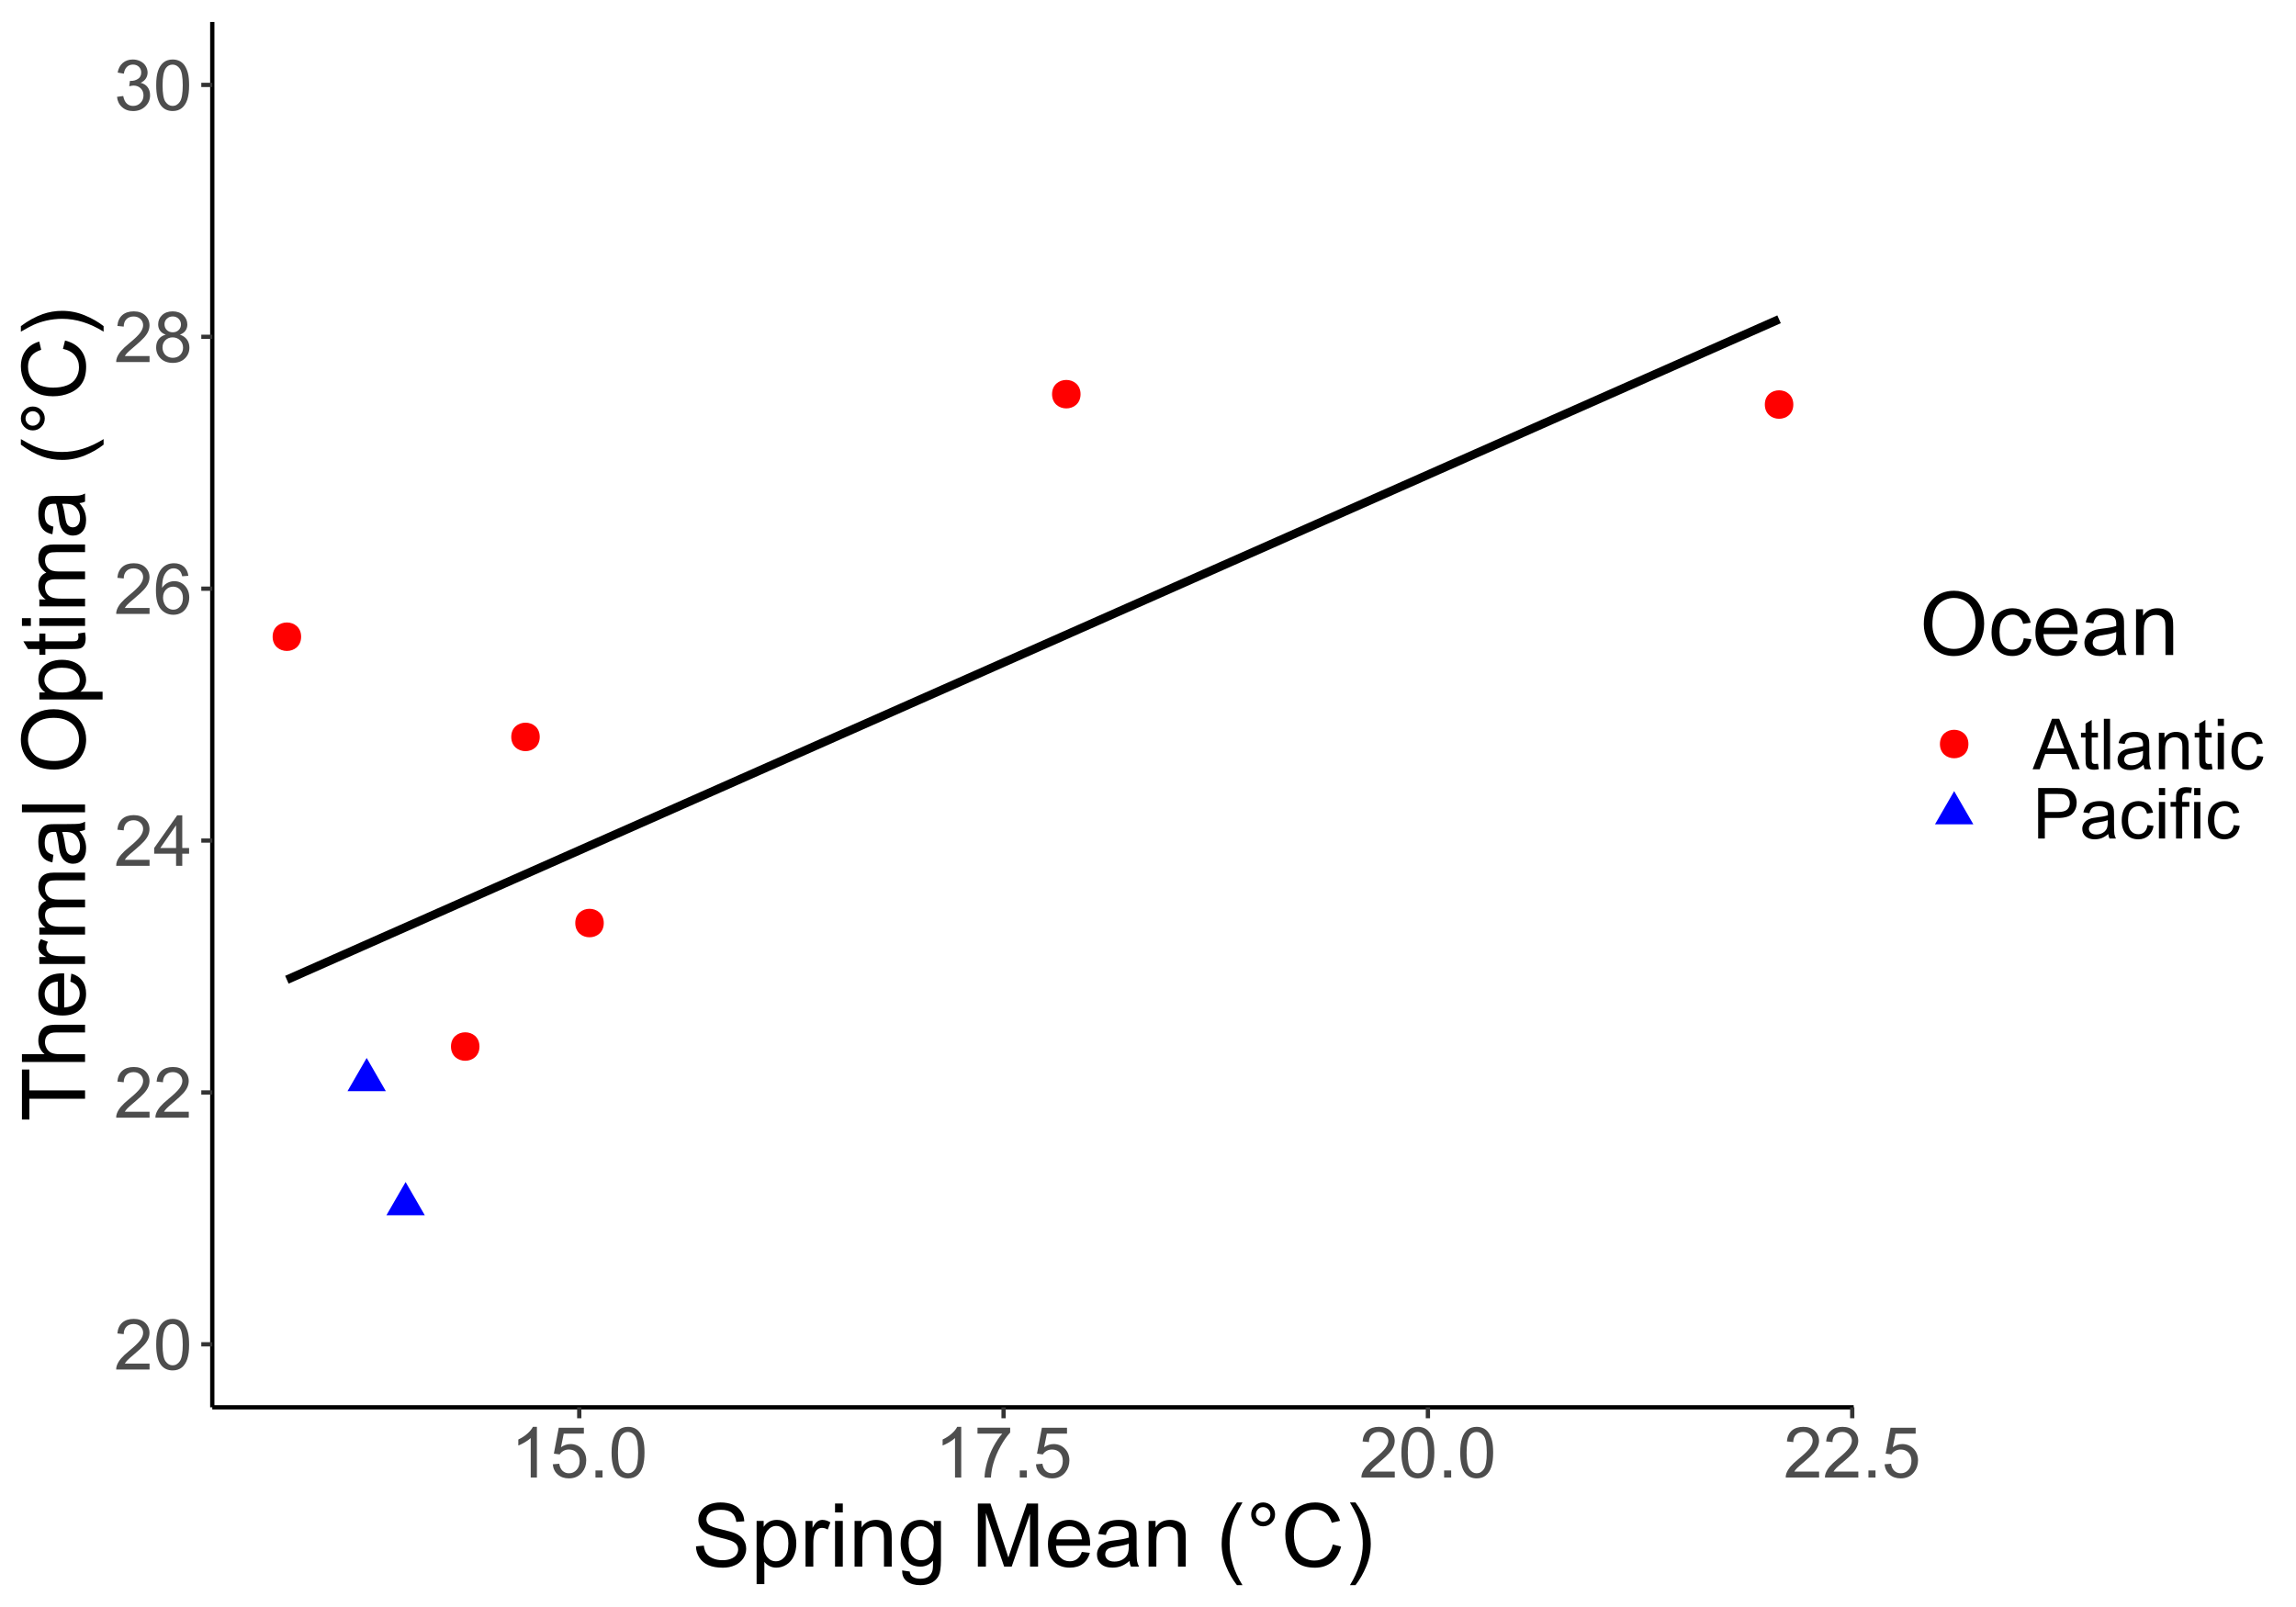 <?xml version="1.0" encoding="UTF-8"?>
<svg xmlns="http://www.w3.org/2000/svg" xmlns:xlink="http://www.w3.org/1999/xlink" width="573pt" height="401pt" viewBox="0 0 573 401" version="1.1">
<defs>
<g>
<symbol overflow="visible" id="glyph0-0">
<path style="stroke:none;" d="M 2.199 0 L 2.199 -11 L 11 -11 L 11 0 Z M 2.477 -0.273 L 10.727 -0.273 L 10.727 -10.727 L 2.477 -10.727 Z M 2.477 -0.273 "/>
</symbol>
<symbol overflow="visible" id="glyph0-1">
<path style="stroke:none;" d="M 8.859 -1.488 L 8.859 0 L 0.531 0 C 0.52 -0.371 0.582 -0.727 0.715 -1.074 C 0.926 -1.637 1.262 -2.195 1.73 -2.75 C 2.195 -3.297 2.871 -3.934 3.754 -4.656 C 5.121 -5.777 6.047 -6.668 6.531 -7.324 C 7.012 -7.98 7.254 -8.602 7.254 -9.188 C 7.254 -9.797 7.031 -10.312 6.594 -10.738 C 6.152 -11.156 5.582 -11.367 4.883 -11.371 C 4.133 -11.367 3.539 -11.145 3.094 -10.699 C 2.645 -10.25 2.418 -9.629 2.414 -8.844 L 0.824 -9.008 C 0.93 -10.188 1.34 -11.09 2.055 -11.715 C 2.762 -12.332 3.715 -12.645 4.914 -12.648 C 6.121 -12.645 7.078 -12.309 7.785 -11.645 C 8.488 -10.973 8.84 -10.145 8.844 -9.152 C 8.84 -8.645 8.738 -8.148 8.531 -7.664 C 8.324 -7.176 7.98 -6.66 7.504 -6.125 C 7.023 -5.586 6.23 -4.848 5.121 -3.91 C 4.191 -3.129 3.594 -2.602 3.332 -2.324 C 3.066 -2.043 2.848 -1.766 2.68 -1.488 Z M 8.859 -1.488 "/>
</symbol>
<symbol overflow="visible" id="glyph0-2">
<path style="stroke:none;" d="M 0.73 -6.215 C 0.727 -7.703 0.879 -8.902 1.188 -9.809 C 1.492 -10.715 1.949 -11.414 2.555 -11.91 C 3.16 -12.398 3.922 -12.645 4.84 -12.648 C 5.512 -12.645 6.102 -12.508 6.617 -12.238 C 7.125 -11.965 7.547 -11.574 7.879 -11.062 C 8.211 -10.551 8.473 -9.926 8.66 -9.191 C 8.848 -8.453 8.941 -7.461 8.945 -6.215 C 8.941 -4.734 8.789 -3.539 8.488 -2.633 C 8.184 -1.723 7.73 -1.023 7.129 -0.527 C 6.523 -0.035 5.762 0.211 4.84 0.215 C 3.621 0.211 2.664 -0.223 1.977 -1.09 C 1.141 -2.137 0.727 -3.844 0.73 -6.215 Z M 2.32 -6.215 C 2.32 -4.141 2.562 -2.762 3.047 -2.082 C 3.531 -1.395 4.129 -1.055 4.84 -1.059 C 5.547 -1.055 6.141 -1.398 6.629 -2.09 C 7.109 -2.773 7.352 -4.148 7.355 -6.215 C 7.352 -8.285 7.109 -9.664 6.629 -10.348 C 6.141 -11.027 5.539 -11.367 4.82 -11.371 C 4.105 -11.367 3.539 -11.066 3.121 -10.469 C 2.586 -9.699 2.32 -8.281 2.32 -6.215 Z M 2.32 -6.215 "/>
</symbol>
<symbol overflow="visible" id="glyph0-3">
<path style="stroke:none;" d="M 5.688 0 L 5.688 -3.016 L 0.223 -3.016 L 0.223 -4.434 L 5.973 -12.598 L 7.234 -12.598 L 7.234 -4.434 L 8.938 -4.434 L 8.938 -3.016 L 7.234 -3.016 L 7.234 0 Z M 5.688 -4.434 L 5.688 -10.113 L 1.746 -4.434 Z M 5.688 -4.434 "/>
</symbol>
<symbol overflow="visible" id="glyph0-4">
<path style="stroke:none;" d="M 8.758 -9.512 L 7.219 -9.395 C 7.078 -9.996 6.883 -10.438 6.633 -10.715 C 6.215 -11.156 5.699 -11.379 5.086 -11.379 C 4.594 -11.379 4.16 -11.238 3.789 -10.965 C 3.301 -10.605 2.918 -10.09 2.637 -9.41 C 2.355 -8.727 2.207 -7.754 2.199 -6.496 C 2.566 -7.062 3.023 -7.484 3.566 -7.758 C 4.102 -8.031 4.664 -8.168 5.258 -8.172 C 6.285 -8.168 7.164 -7.789 7.891 -7.031 C 8.613 -6.273 8.977 -5.293 8.98 -4.09 C 8.977 -3.301 8.805 -2.566 8.469 -1.887 C 8.125 -1.207 7.656 -0.684 7.062 -0.324 C 6.465 0.035 5.789 0.211 5.035 0.215 C 3.742 0.211 2.691 -0.262 1.879 -1.207 C 1.062 -2.152 0.656 -3.715 0.66 -5.895 C 0.656 -8.328 1.105 -10.098 2.012 -11.207 C 2.793 -12.164 3.852 -12.645 5.184 -12.648 C 6.172 -12.645 6.984 -12.367 7.617 -11.816 C 8.25 -11.258 8.629 -10.488 8.758 -9.512 Z M 2.441 -4.082 C 2.438 -3.547 2.551 -3.035 2.781 -2.551 C 3.004 -2.059 3.32 -1.688 3.73 -1.438 C 4.133 -1.18 4.559 -1.055 5.012 -1.059 C 5.66 -1.055 6.223 -1.316 6.691 -1.848 C 7.16 -2.371 7.395 -3.09 7.398 -3.996 C 7.395 -4.863 7.164 -5.547 6.703 -6.051 C 6.238 -6.551 5.652 -6.801 4.949 -6.805 C 4.25 -6.801 3.656 -6.551 3.172 -6.051 C 2.68 -5.547 2.438 -4.891 2.441 -4.082 Z M 2.441 -4.082 "/>
</symbol>
<symbol overflow="visible" id="glyph0-5">
<path style="stroke:none;" d="M 3.109 -6.832 C 2.465 -7.066 1.988 -7.398 1.684 -7.836 C 1.371 -8.27 1.219 -8.793 1.219 -9.402 C 1.219 -10.316 1.547 -11.086 2.207 -11.711 C 2.863 -12.332 3.742 -12.645 4.84 -12.648 C 5.938 -12.645 6.82 -12.324 7.492 -11.691 C 8.16 -11.051 8.496 -10.273 8.5 -9.359 C 8.496 -8.77 8.344 -8.262 8.039 -7.832 C 7.73 -7.398 7.266 -7.066 6.645 -6.832 C 7.418 -6.578 8.004 -6.168 8.41 -5.609 C 8.809 -5.047 9.012 -4.379 9.016 -3.602 C 9.012 -2.52 8.629 -1.613 7.871 -0.883 C 7.105 -0.152 6.105 0.211 4.863 0.215 C 3.621 0.211 2.617 -0.152 1.855 -0.887 C 1.094 -1.621 0.715 -2.543 0.715 -3.645 C 0.715 -4.461 0.922 -5.145 1.336 -5.699 C 1.75 -6.25 2.34 -6.629 3.109 -6.832 Z M 2.801 -9.453 C 2.801 -8.852 2.992 -8.367 3.375 -7.992 C 3.758 -7.613 4.254 -7.422 4.871 -7.426 C 5.465 -7.422 5.953 -7.609 6.336 -7.988 C 6.715 -8.359 6.906 -8.82 6.91 -9.367 C 6.906 -9.934 6.711 -10.41 6.32 -10.797 C 5.926 -11.184 5.438 -11.379 4.855 -11.379 C 4.262 -11.379 3.77 -11.188 3.383 -10.809 C 2.992 -10.43 2.801 -9.977 2.801 -9.453 Z M 2.305 -3.637 C 2.301 -3.191 2.406 -2.762 2.617 -2.352 C 2.824 -1.938 3.133 -1.621 3.547 -1.395 C 3.957 -1.168 4.402 -1.055 4.883 -1.059 C 5.617 -1.055 6.227 -1.293 6.711 -1.77 C 7.188 -2.246 7.43 -2.848 7.434 -3.582 C 7.43 -4.324 7.18 -4.941 6.688 -5.43 C 6.188 -5.914 5.57 -6.156 4.828 -6.16 C 4.102 -6.156 3.496 -5.918 3.02 -5.438 C 2.539 -4.957 2.301 -4.355 2.305 -3.637 Z M 2.305 -3.637 "/>
</symbol>
<symbol overflow="visible" id="glyph0-6">
<path style="stroke:none;" d="M 0.738 -3.324 L 2.285 -3.531 C 2.461 -2.652 2.762 -2.02 3.191 -1.637 C 3.617 -1.246 4.137 -1.055 4.754 -1.059 C 5.477 -1.055 6.09 -1.305 6.594 -1.812 C 7.094 -2.312 7.348 -2.938 7.348 -3.688 C 7.348 -4.395 7.113 -4.98 6.652 -5.445 C 6.184 -5.902 5.594 -6.133 4.883 -6.137 C 4.586 -6.133 4.223 -6.078 3.789 -5.965 L 3.961 -7.32 C 4.062 -7.305 4.145 -7.301 4.211 -7.305 C 4.867 -7.301 5.461 -7.473 5.988 -7.82 C 6.516 -8.16 6.777 -8.691 6.781 -9.41 C 6.777 -9.977 6.586 -10.445 6.203 -10.82 C 5.816 -11.191 5.32 -11.379 4.719 -11.379 C 4.113 -11.379 3.613 -11.188 3.215 -10.809 C 2.812 -10.43 2.555 -9.863 2.441 -9.109 L 0.895 -9.383 C 1.078 -10.418 1.508 -11.223 2.18 -11.793 C 2.852 -12.359 3.684 -12.645 4.684 -12.648 C 5.367 -12.645 6 -12.496 6.582 -12.207 C 7.156 -11.91 7.602 -11.508 7.91 -11 C 8.215 -10.484 8.367 -9.945 8.371 -9.375 C 8.367 -8.828 8.219 -8.332 7.93 -7.887 C 7.633 -7.441 7.203 -7.086 6.633 -6.824 C 7.375 -6.648 7.953 -6.293 8.367 -5.754 C 8.781 -5.211 8.988 -4.531 8.988 -3.723 C 8.988 -2.617 8.586 -1.684 7.785 -0.922 C 6.98 -0.156 5.965 0.223 4.742 0.223 C 3.633 0.223 2.715 -0.105 1.988 -0.766 C 1.254 -1.422 0.84 -2.273 0.738 -3.324 Z M 0.738 -3.324 "/>
</symbol>
<symbol overflow="visible" id="glyph0-7">
<path style="stroke:none;" d="M 6.559 0 L 5.012 0 L 5.012 -9.855 C 4.637 -9.5 4.148 -9.145 3.543 -8.789 C 2.938 -8.434 2.395 -8.168 1.918 -7.992 L 1.918 -9.488 C 2.777 -9.891 3.535 -10.383 4.184 -10.965 C 4.832 -11.539 5.289 -12.102 5.559 -12.648 L 6.559 -12.648 Z M 6.559 0 "/>
</symbol>
<symbol overflow="visible" id="glyph0-8">
<path style="stroke:none;" d="M 0.73 -3.301 L 2.355 -3.438 C 2.473 -2.645 2.75 -2.051 3.191 -1.652 C 3.629 -1.254 4.156 -1.055 4.777 -1.059 C 5.52 -1.055 6.152 -1.336 6.668 -1.898 C 7.184 -2.461 7.441 -3.203 7.441 -4.133 C 7.441 -5.012 7.191 -5.711 6.699 -6.223 C 6.199 -6.73 5.551 -6.984 4.754 -6.988 C 4.25 -6.984 3.801 -6.871 3.402 -6.648 C 3 -6.418 2.684 -6.125 2.457 -5.766 L 1.004 -5.957 L 2.227 -12.426 L 8.492 -12.426 L 8.492 -10.949 L 3.465 -10.949 L 2.785 -7.562 C 3.535 -8.086 4.328 -8.348 5.164 -8.352 C 6.262 -8.348 7.191 -7.969 7.949 -7.207 C 8.703 -6.445 9.082 -5.465 9.082 -4.27 C 9.082 -3.129 8.75 -2.145 8.086 -1.316 C 7.277 -0.297 6.172 0.211 4.777 0.215 C 3.629 0.211 2.695 -0.105 1.973 -0.746 C 1.246 -1.387 0.832 -2.238 0.73 -3.301 Z M 0.73 -3.301 "/>
</symbol>
<symbol overflow="visible" id="glyph0-9">
<path style="stroke:none;" d="M 1.598 0 L 1.598 -1.762 L 3.359 -1.762 L 3.359 0 Z M 1.598 0 "/>
</symbol>
<symbol overflow="visible" id="glyph0-10">
<path style="stroke:none;" d="M 0.832 -10.949 L 0.832 -12.434 L 8.988 -12.434 L 8.988 -11.23 C 8.184 -10.375 7.387 -9.242 6.602 -7.828 C 5.812 -6.414 5.203 -4.957 4.777 -3.465 C 4.465 -2.406 4.27 -1.254 4.184 0 L 2.594 0 C 2.609 -0.992 2.805 -2.188 3.18 -3.594 C 3.551 -4.992 4.086 -6.348 4.781 -7.652 C 5.477 -8.957 6.215 -10.055 7.004 -10.949 Z M 0.832 -10.949 "/>
</symbol>
<symbol overflow="visible" id="glyph0-11">
<path style="stroke:none;" d="M -0.027 0 L 4.812 -12.598 L 6.609 -12.598 L 11.766 0 L 9.867 0 L 8.395 -3.816 L 3.129 -3.816 L 1.746 0 Z M 3.609 -5.172 L 7.879 -5.172 L 6.566 -8.664 C 6.164 -9.723 5.867 -10.594 5.672 -11.273 C 5.508 -10.465 5.281 -9.66 4.992 -8.867 Z M 3.609 -5.172 "/>
</symbol>
<symbol overflow="visible" id="glyph0-12">
<path style="stroke:none;" d="M 4.539 -1.383 L 4.762 -0.016 C 4.324 0.074 3.934 0.117 3.594 0.121 C 3.027 0.117 2.594 0.031 2.285 -0.145 C 1.973 -0.32 1.754 -0.555 1.633 -0.848 C 1.504 -1.133 1.441 -1.742 1.445 -2.672 L 1.445 -7.922 L 0.309 -7.922 L 0.309 -9.125 L 1.445 -9.125 L 1.445 -11.387 L 2.98 -12.316 L 2.98 -9.125 L 4.539 -9.125 L 4.539 -7.922 L 2.98 -7.922 L 2.98 -2.586 C 2.977 -2.141 3.004 -1.859 3.062 -1.734 C 3.113 -1.609 3.203 -1.508 3.328 -1.434 C 3.453 -1.359 3.629 -1.324 3.859 -1.324 C 4.027 -1.324 4.254 -1.344 4.539 -1.383 Z M 4.539 -1.383 "/>
</symbol>
<symbol overflow="visible" id="glyph0-13">
<path style="stroke:none;" d="M 1.125 0 L 1.125 -12.598 L 2.672 -12.598 L 2.672 0 Z M 1.125 0 "/>
</symbol>
<symbol overflow="visible" id="glyph0-14">
<path style="stroke:none;" d="M 7.117 -1.125 C 6.543 -0.637 5.992 -0.293 5.461 -0.094 C 4.93 0.105 4.359 0.203 3.754 0.207 C 2.75 0.203 1.98 -0.039 1.441 -0.527 C 0.902 -1.016 0.633 -1.641 0.637 -2.406 C 0.633 -2.852 0.734 -3.258 0.941 -3.629 C 1.141 -3.996 1.406 -4.293 1.738 -4.52 C 2.066 -4.738 2.438 -4.91 2.852 -5.027 C 3.152 -5.105 3.609 -5.18 4.227 -5.258 C 5.473 -5.406 6.395 -5.586 6.988 -5.793 C 6.992 -6 6.996 -6.133 6.996 -6.195 C 6.996 -6.82 6.848 -7.266 6.559 -7.527 C 6.16 -7.875 5.574 -8.051 4.797 -8.051 C 4.066 -8.051 3.527 -7.922 3.184 -7.668 C 2.832 -7.414 2.578 -6.965 2.414 -6.316 L 0.902 -6.523 C 1.039 -7.164 1.266 -7.688 1.582 -8.09 C 1.895 -8.484 2.348 -8.789 2.945 -9.008 C 3.539 -9.219 4.23 -9.328 5.02 -9.332 C 5.797 -9.328 6.43 -9.234 6.918 -9.055 C 7.402 -8.867 7.762 -8.637 7.992 -8.363 C 8.219 -8.082 8.379 -7.734 8.473 -7.312 C 8.523 -7.047 8.547 -6.57 8.551 -5.887 L 8.551 -3.824 C 8.547 -2.383 8.582 -1.473 8.648 -1.094 C 8.715 -0.711 8.844 -0.348 9.039 0 L 7.426 0 C 7.262 -0.32 7.16 -0.695 7.117 -1.125 Z M 6.988 -4.582 C 6.422 -4.352 5.578 -4.156 4.461 -3.996 C 3.82 -3.902 3.371 -3.797 3.109 -3.688 C 2.844 -3.57 2.641 -3.402 2.5 -3.184 C 2.355 -2.957 2.285 -2.715 2.285 -2.449 C 2.285 -2.035 2.441 -1.691 2.754 -1.418 C 3.066 -1.141 3.523 -1 4.125 -1.004 C 4.719 -1 5.246 -1.133 5.715 -1.395 C 6.176 -1.656 6.52 -2.012 6.738 -2.465 C 6.902 -2.812 6.984 -3.328 6.988 -4.012 Z M 6.988 -4.582 "/>
</symbol>
<symbol overflow="visible" id="glyph0-15">
<path style="stroke:none;" d="M 1.16 0 L 1.16 -9.125 L 2.551 -9.125 L 2.551 -7.828 C 3.219 -8.828 4.188 -9.328 5.457 -9.332 C 6.004 -9.328 6.512 -9.23 6.973 -9.035 C 7.434 -8.836 7.777 -8.574 8.008 -8.258 C 8.234 -7.934 8.395 -7.555 8.492 -7.117 C 8.547 -6.828 8.578 -6.328 8.578 -5.613 L 8.578 0 L 7.031 0 L 7.031 -5.551 C 7.031 -6.176 6.969 -6.648 6.848 -6.965 C 6.727 -7.273 6.512 -7.523 6.207 -7.711 C 5.898 -7.898 5.539 -7.992 5.129 -7.992 C 4.465 -7.992 3.898 -7.781 3.422 -7.363 C 2.945 -6.945 2.707 -6.152 2.707 -4.984 L 2.707 0 Z M 1.16 0 "/>
</symbol>
<symbol overflow="visible" id="glyph0-16">
<path style="stroke:none;" d="M 1.168 -10.82 L 1.168 -12.598 L 2.715 -12.598 L 2.715 -10.82 Z M 1.168 0 L 1.168 -9.125 L 2.715 -9.125 L 2.715 0 Z M 1.168 0 "/>
</symbol>
<symbol overflow="visible" id="glyph0-17">
<path style="stroke:none;" d="M 7.117 -3.344 L 8.637 -3.145 C 8.469 -2.094 8.043 -1.273 7.359 -0.684 C 6.672 -0.09 5.832 0.203 4.84 0.207 C 3.59 0.203 2.582 -0.199 1.824 -1.016 C 1.062 -1.828 0.684 -3 0.688 -4.527 C 0.684 -5.512 0.848 -6.375 1.176 -7.113 C 1.5 -7.852 1.996 -8.406 2.668 -8.777 C 3.332 -9.145 4.059 -9.328 4.848 -9.332 C 5.832 -9.328 6.645 -9.078 7.277 -8.578 C 7.906 -8.078 8.309 -7.367 8.492 -6.445 L 6.988 -6.215 C 6.844 -6.824 6.59 -7.285 6.227 -7.598 C 5.859 -7.906 5.418 -8.062 4.906 -8.062 C 4.125 -8.062 3.492 -7.781 3.008 -7.223 C 2.516 -6.664 2.273 -5.781 2.277 -4.57 C 2.273 -3.344 2.508 -2.453 2.98 -1.898 C 3.449 -1.344 4.062 -1.066 4.82 -1.066 C 5.426 -1.066 5.934 -1.25 6.34 -1.625 C 6.746 -1.992 7.004 -2.566 7.117 -3.344 Z M 7.117 -3.344 "/>
</symbol>
<symbol overflow="visible" id="glyph0-18">
<path style="stroke:none;" d="M 1.359 0 L 1.359 -12.598 L 6.109 -12.598 C 6.941 -12.598 7.582 -12.555 8.027 -12.477 C 8.645 -12.371 9.16 -12.176 9.582 -11.891 C 9.996 -11.598 10.332 -11.191 10.59 -10.672 C 10.84 -10.148 10.969 -9.578 10.973 -8.953 C 10.969 -7.883 10.629 -6.977 9.949 -6.234 C 9.27 -5.492 8.039 -5.121 6.258 -5.121 L 3.023 -5.121 L 3.023 0 Z M 3.023 -6.609 L 6.281 -6.609 C 7.359 -6.609 8.121 -6.809 8.574 -7.211 C 9.023 -7.609 9.25 -8.172 9.254 -8.902 C 9.25 -9.426 9.117 -9.879 8.855 -10.258 C 8.586 -10.629 8.238 -10.875 7.805 -11 C 7.523 -11.07 7.004 -11.109 6.246 -11.113 L 3.023 -11.113 Z M 3.023 -6.609 "/>
</symbol>
<symbol overflow="visible" id="glyph0-19">
<path style="stroke:none;" d="M 1.531 0 L 1.531 -7.922 L 0.164 -7.922 L 0.164 -9.125 L 1.531 -9.125 L 1.531 -10.098 C 1.527 -10.707 1.582 -11.164 1.691 -11.465 C 1.84 -11.863 2.102 -12.188 2.48 -12.438 C 2.852 -12.684 3.379 -12.809 4.055 -12.812 C 4.492 -12.809 4.973 -12.758 5.5 -12.66 L 5.27 -11.309 C 4.941 -11.363 4.637 -11.391 4.355 -11.395 C 3.883 -11.391 3.551 -11.289 3.359 -11.094 C 3.16 -10.891 3.062 -10.516 3.066 -9.969 L 3.066 -9.125 L 4.848 -9.125 L 4.848 -7.922 L 3.066 -7.922 L 3.066 0 Z M 1.531 0 "/>
</symbol>
<symbol overflow="visible" id="glyph1-0">
<path style="stroke:none;" d="M 2.75 0 L 2.75 -13.75 L 13.75 -13.75 L 13.75 0 Z M 3.094 -0.344 L 13.406 -0.344 L 13.406 -13.406 L 3.094 -13.406 Z M 3.094 -0.344 "/>
</symbol>
<symbol overflow="visible" id="glyph1-1">
<path style="stroke:none;" d="M 0.988 -5.059 L 2.953 -5.23 C 3.047 -4.441 3.262 -3.797 3.602 -3.293 C 3.941 -2.785 4.469 -2.375 5.188 -2.066 C 5.898 -1.754 6.707 -1.598 7.605 -1.602 C 8.398 -1.598 9.098 -1.715 9.711 -1.953 C 10.316 -2.188 10.77 -2.512 11.07 -2.926 C 11.363 -3.336 11.512 -3.785 11.516 -4.273 C 11.512 -4.766 11.371 -5.199 11.086 -5.57 C 10.797 -5.938 10.324 -6.246 9.668 -6.5 C 9.246 -6.66 8.309 -6.918 6.863 -7.266 C 5.414 -7.613 4.402 -7.941 3.824 -8.25 C 3.07 -8.641 2.508 -9.129 2.141 -9.715 C 1.77 -10.301 1.586 -10.953 1.59 -11.676 C 1.586 -12.469 1.812 -13.211 2.266 -13.902 C 2.715 -14.594 3.375 -15.117 4.242 -15.477 C 5.109 -15.832 6.07 -16.012 7.133 -16.016 C 8.297 -16.012 9.328 -15.824 10.219 -15.453 C 11.109 -15.074 11.793 -14.523 12.277 -13.793 C 12.754 -13.059 13.012 -12.23 13.051 -11.312 L 11.055 -11.16 C 10.941 -12.156 10.578 -12.91 9.961 -13.418 C 9.344 -13.926 8.43 -14.18 7.219 -14.18 C 5.957 -14.18 5.035 -13.945 4.461 -13.484 C 3.883 -13.02 3.598 -12.465 3.598 -11.816 C 3.598 -11.25 3.801 -10.785 4.211 -10.422 C 4.609 -10.051 5.656 -9.676 7.352 -9.297 C 9.043 -8.91 10.207 -8.574 10.84 -8.293 C 11.754 -7.867 12.43 -7.332 12.867 -6.688 C 13.305 -6.035 13.523 -5.289 13.523 -4.445 C 13.523 -3.605 13.281 -2.816 12.805 -2.078 C 12.32 -1.336 11.633 -0.758 10.738 -0.348 C 9.836 0.066 8.824 0.27 7.703 0.27 C 6.273 0.27 5.078 0.062 4.117 -0.352 C 3.152 -0.766 2.398 -1.391 1.852 -2.227 C 1.305 -3.062 1.016 -4.004 0.988 -5.059 Z M 0.988 -5.059 "/>
</symbol>
<symbol overflow="visible" id="glyph1-2">
<path style="stroke:none;" d="M 1.449 4.371 L 1.449 -11.406 L 3.211 -11.406 L 3.211 -9.926 C 3.625 -10.504 4.094 -10.938 4.617 -11.23 C 5.141 -11.516 5.773 -11.66 6.52 -11.664 C 7.492 -11.66 8.352 -11.41 9.098 -10.914 C 9.84 -10.41 10.402 -9.703 10.785 -8.793 C 11.164 -7.875 11.355 -6.875 11.355 -5.789 C 11.355 -4.621 11.145 -3.57 10.727 -2.637 C 10.305 -1.699 9.695 -0.98 8.898 -0.488 C 8.098 0.012 7.258 0.258 6.383 0.258 C 5.734 0.258 5.156 0.125 4.645 -0.148 C 4.133 -0.418 3.711 -0.762 3.383 -1.18 L 3.383 4.371 Z M 3.203 -5.641 C 3.199 -4.168 3.496 -3.082 4.094 -2.383 C 4.684 -1.68 5.402 -1.328 6.25 -1.332 C 7.105 -1.328 7.84 -1.691 8.457 -2.422 C 9.066 -3.145 9.375 -4.273 9.379 -5.801 C 9.375 -7.254 9.074 -8.34 8.48 -9.066 C 7.879 -9.785 7.164 -10.148 6.336 -10.152 C 5.508 -10.148 4.781 -9.762 4.152 -8.996 C 3.516 -8.223 3.199 -7.105 3.203 -5.641 Z M 3.203 -5.641 "/>
</symbol>
<symbol overflow="visible" id="glyph1-3">
<path style="stroke:none;" d="M 1.43 0 L 1.43 -11.406 L 3.168 -11.406 L 3.168 -9.68 C 3.609 -10.484 4.02 -11.016 4.398 -11.277 C 4.77 -11.531 5.184 -11.66 5.641 -11.664 C 6.289 -11.66 6.949 -11.453 7.625 -11.043 L 6.961 -9.25 C 6.484 -9.527 6.012 -9.668 5.543 -9.668 C 5.121 -9.668 4.738 -9.539 4.402 -9.285 C 4.062 -9.031 3.824 -8.68 3.684 -8.227 C 3.469 -7.539 3.363 -6.785 3.363 -5.973 L 3.363 0 Z M 1.43 0 "/>
</symbol>
<symbol overflow="visible" id="glyph1-4">
<path style="stroke:none;" d="M 1.461 -13.523 L 1.461 -15.75 L 3.395 -15.75 L 3.395 -13.523 Z M 1.461 0 L 1.461 -11.406 L 3.395 -11.406 L 3.395 0 Z M 1.461 0 "/>
</symbol>
<symbol overflow="visible" id="glyph1-5">
<path style="stroke:none;" d="M 1.449 0 L 1.449 -11.406 L 3.191 -11.406 L 3.191 -9.785 C 4.023 -11.035 5.234 -11.66 6.82 -11.664 C 7.508 -11.66 8.137 -11.535 8.715 -11.293 C 9.289 -11.043 9.723 -10.723 10.012 -10.324 C 10.297 -9.922 10.496 -9.445 10.613 -8.895 C 10.68 -8.535 10.715 -7.906 10.719 -7.016 L 10.719 0 L 8.789 0 L 8.789 -6.938 C 8.789 -7.727 8.711 -8.316 8.562 -8.707 C 8.406 -9.098 8.141 -9.406 7.762 -9.641 C 7.375 -9.871 6.926 -9.988 6.414 -9.992 C 5.59 -9.988 4.879 -9.727 4.281 -9.207 C 3.68 -8.68 3.379 -7.688 3.383 -6.23 L 3.383 0 Z M 1.449 0 "/>
</symbol>
<symbol overflow="visible" id="glyph1-6">
<path style="stroke:none;" d="M 1.094 0.945 L 2.977 1.227 C 3.055 1.801 3.273 2.223 3.633 2.492 C 4.109 2.848 4.762 3.027 5.598 3.031 C 6.488 3.027 7.18 2.848 7.668 2.492 C 8.152 2.129 8.48 1.629 8.656 0.988 C 8.754 0.594 8.801 -0.23 8.797 -1.492 C 7.949 -0.496 6.898 0 5.641 0 C 4.07 0 2.855 -0.562 2 -1.695 C 1.137 -2.824 0.707 -4.184 0.711 -5.77 C 0.707 -6.855 0.906 -7.859 1.301 -8.781 C 1.691 -9.699 2.262 -10.41 3.012 -10.914 C 3.762 -11.41 4.641 -11.66 5.648 -11.664 C 6.996 -11.66 8.105 -11.117 8.98 -10.031 L 8.98 -11.406 L 10.766 -11.406 L 10.766 -1.547 C 10.762 0.227 10.582 1.484 10.223 2.227 C 9.859 2.969 9.285 3.555 8.504 3.984 C 7.715 4.414 6.75 4.629 5.609 4.629 C 4.242 4.629 3.145 4.32 2.309 3.711 C 1.473 3.094 1.066 2.172 1.094 0.945 Z M 2.695 -5.906 C 2.695 -4.41 2.992 -3.316 3.586 -2.633 C 4.18 -1.941 4.922 -1.598 5.82 -1.602 C 6.707 -1.598 7.453 -1.941 8.059 -2.625 C 8.656 -3.309 8.957 -4.379 8.961 -5.844 C 8.957 -7.234 8.648 -8.289 8.031 -9 C 7.41 -9.711 6.664 -10.066 5.789 -10.066 C 4.93 -10.066 4.199 -9.715 3.598 -9.016 C 2.996 -8.316 2.695 -7.281 2.695 -5.906 Z M 2.695 -5.906 "/>
</symbol>
<symbol overflow="visible" id="glyph1-7">
<path style="stroke:none;" d=""/>
</symbol>
<symbol overflow="visible" id="glyph1-8">
<path style="stroke:none;" d="M 1.633 0 L 1.633 -15.75 L 4.77 -15.75 L 8.496 -4.598 C 8.84 -3.555 9.09 -2.777 9.25 -2.266 C 9.426 -2.836 9.703 -3.676 10.086 -4.789 L 13.859 -15.75 L 16.66 -15.75 L 16.66 0 L 14.652 0 L 14.652 -13.18 L 10.078 0 L 8.195 0 L 3.641 -13.406 L 3.641 0 Z M 1.633 0 "/>
</symbol>
<symbol overflow="visible" id="glyph1-9">
<path style="stroke:none;" d="M 9.258 -3.672 L 11.258 -3.426 C 10.938 -2.258 10.355 -1.352 9.504 -0.707 C 8.652 -0.062 7.562 0.258 6.242 0.258 C 4.57 0.258 3.246 -0.254 2.27 -1.281 C 1.289 -2.309 0.801 -3.75 0.805 -5.609 C 0.801 -7.523 1.297 -9.012 2.285 -10.074 C 3.273 -11.129 4.555 -11.66 6.133 -11.664 C 7.656 -11.66 8.902 -11.141 9.871 -10.105 C 10.836 -9.066 11.32 -7.605 11.32 -5.727 C 11.32 -5.609 11.316 -5.438 11.312 -5.211 L 2.805 -5.211 C 2.871 -3.953 3.227 -2.992 3.867 -2.328 C 4.504 -1.66 5.297 -1.328 6.25 -1.332 C 6.957 -1.328 7.562 -1.516 8.066 -1.891 C 8.566 -2.262 8.965 -2.855 9.258 -3.672 Z M 2.91 -6.801 L 9.281 -6.801 C 9.195 -7.758 8.949 -8.477 8.551 -8.961 C 7.93 -9.703 7.133 -10.078 6.156 -10.078 C 5.266 -10.078 4.52 -9.777 3.914 -9.184 C 3.309 -8.586 2.973 -7.793 2.91 -6.801 Z M 2.91 -6.801 "/>
</symbol>
<symbol overflow="visible" id="glyph1-10">
<path style="stroke:none;" d="M 8.895 -1.406 C 8.176 -0.797 7.484 -0.367 6.824 -0.117 C 6.16 0.133 5.449 0.258 4.695 0.258 C 3.438 0.258 2.477 -0.047 1.805 -0.66 C 1.133 -1.27 0.797 -2.051 0.797 -3.008 C 0.797 -3.562 0.922 -4.074 1.176 -4.535 C 1.43 -4.996 1.762 -5.367 2.176 -5.648 C 2.582 -5.93 3.047 -6.141 3.566 -6.285 C 3.945 -6.383 4.52 -6.48 5.285 -6.574 C 6.844 -6.758 7.992 -6.98 8.734 -7.242 C 8.738 -7.504 8.742 -7.672 8.742 -7.746 C 8.742 -8.531 8.559 -9.086 8.195 -9.41 C 7.699 -9.848 6.965 -10.066 5.992 -10.066 C 5.082 -10.066 4.41 -9.906 3.977 -9.586 C 3.543 -9.266 3.223 -8.699 3.02 -7.895 L 1.129 -8.152 C 1.297 -8.957 1.578 -9.613 1.977 -10.113 C 2.367 -10.609 2.938 -10.992 3.684 -11.262 C 4.426 -11.527 5.289 -11.66 6.273 -11.664 C 7.246 -11.66 8.039 -11.547 8.648 -11.32 C 9.258 -11.09 9.703 -10.801 9.992 -10.457 C 10.273 -10.109 10.477 -9.672 10.594 -9.141 C 10.656 -8.812 10.688 -8.219 10.688 -7.359 L 10.688 -4.781 C 10.688 -2.984 10.727 -1.848 10.812 -1.371 C 10.891 -0.895 11.055 -0.438 11.301 0 L 9.281 0 C 9.078 -0.398 8.949 -0.867 8.895 -1.406 Z M 8.734 -5.727 C 8.027 -5.438 6.973 -5.195 5.574 -4.996 C 4.777 -4.879 4.215 -4.75 3.887 -4.609 C 3.555 -4.465 3.301 -4.254 3.125 -3.98 C 2.945 -3.699 2.859 -3.395 2.859 -3.062 C 2.859 -2.543 3.051 -2.113 3.441 -1.773 C 3.828 -1.426 4.402 -1.254 5.156 -1.258 C 5.898 -1.254 6.559 -1.418 7.145 -1.746 C 7.723 -2.07 8.148 -2.516 8.422 -3.082 C 8.625 -3.52 8.73 -4.164 8.734 -5.016 Z M 8.734 -5.727 "/>
</symbol>
<symbol overflow="visible" id="glyph1-11">
<path style="stroke:none;" d="M 5.145 4.629 C 4.078 3.281 3.176 1.707 2.438 -0.098 C 1.699 -1.898 1.328 -3.766 1.332 -5.703 C 1.328 -7.406 1.605 -9.039 2.16 -10.602 C 2.801 -12.41 3.797 -14.215 5.145 -16.016 L 6.531 -16.016 C 5.66 -14.523 5.086 -13.461 4.812 -12.828 C 4.371 -11.836 4.027 -10.805 3.781 -9.734 C 3.469 -8.391 3.316 -7.047 3.32 -5.695 C 3.316 -2.25 4.387 1.191 6.531 4.629 Z M 5.145 4.629 "/>
</symbol>
<symbol overflow="visible" id="glyph1-12">
<path style="stroke:none;" d="M 1.375 -13.039 C 1.371 -13.859 1.664 -14.562 2.25 -15.145 C 2.832 -15.723 3.531 -16.012 4.352 -16.016 C 5.18 -16.012 5.883 -15.723 6.465 -15.145 C 7.043 -14.562 7.336 -13.859 7.336 -13.039 C 7.336 -12.211 7.043 -11.508 6.461 -10.93 C 5.875 -10.344 5.172 -10.055 4.352 -10.055 C 3.531 -10.055 2.832 -10.344 2.25 -10.926 C 1.664 -11.504 1.371 -12.207 1.375 -13.039 Z M 2.547 -13.039 C 2.543 -12.535 2.719 -12.109 3.078 -11.758 C 3.43 -11.402 3.859 -11.227 4.359 -11.227 C 4.852 -11.227 5.273 -11.402 5.633 -11.758 C 5.984 -12.109 6.164 -12.535 6.164 -13.039 C 6.164 -13.539 5.984 -13.969 5.633 -14.324 C 5.273 -14.676 4.852 -14.852 4.359 -14.855 C 3.859 -14.852 3.43 -14.676 3.078 -14.324 C 2.719 -13.969 2.543 -13.539 2.547 -13.039 Z M 2.547 -13.039 "/>
</symbol>
<symbol overflow="visible" id="glyph1-13">
<path style="stroke:none;" d="M 12.934 -5.523 L 15.016 -4.996 C 14.578 -3.281 13.793 -1.977 12.66 -1.078 C 11.523 -0.18 10.137 0.27 8.496 0.27 C 6.801 0.27 5.418 -0.074 4.355 -0.766 C 3.289 -1.457 2.48 -2.457 1.926 -3.77 C 1.367 -5.074 1.09 -6.484 1.094 -7.992 C 1.09 -9.633 1.402 -11.062 2.035 -12.285 C 2.66 -13.504 3.555 -14.43 4.711 -15.066 C 5.867 -15.695 7.141 -16.012 8.531 -16.016 C 10.102 -16.012 11.426 -15.613 12.504 -14.812 C 13.578 -14.008 14.324 -12.879 14.75 -11.43 L 12.695 -10.945 C 12.328 -12.09 11.797 -12.922 11.105 -13.449 C 10.41 -13.969 9.539 -14.23 8.484 -14.234 C 7.273 -14.23 6.262 -13.941 5.453 -13.363 C 4.637 -12.781 4.066 -12.004 3.738 -11.027 C 3.406 -10.051 3.238 -9.043 3.242 -8.004 C 3.238 -6.66 3.434 -5.488 3.828 -4.492 C 4.215 -3.492 4.824 -2.746 5.648 -2.254 C 6.473 -1.758 7.363 -1.512 8.324 -1.516 C 9.492 -1.512 10.48 -1.848 11.289 -2.523 C 12.098 -3.195 12.645 -4.195 12.934 -5.523 Z M 12.934 -5.523 "/>
</symbol>
<symbol overflow="visible" id="glyph1-14">
<path style="stroke:none;" d="M 2.719 4.629 L 1.332 4.629 C 3.469 1.191 4.539 -2.25 4.543 -5.695 C 4.539 -7.039 4.387 -8.371 4.082 -9.699 C 3.836 -10.77 3.496 -11.801 3.062 -12.793 C 2.777 -13.434 2.199 -14.508 1.332 -16.016 L 2.719 -16.016 C 4.062 -14.215 5.055 -12.41 5.703 -10.602 C 6.25 -9.039 6.527 -7.406 6.531 -5.703 C 6.527 -3.766 6.156 -1.898 5.418 -0.098 C 4.676 1.707 3.777 3.281 2.719 4.629 Z M 2.719 4.629 "/>
</symbol>
<symbol overflow="visible" id="glyph1-15">
<path style="stroke:none;" d="M 1.062 -7.672 C 1.059 -10.281 1.762 -12.328 3.168 -13.809 C 4.57 -15.285 6.383 -16.023 8.605 -16.027 C 10.055 -16.023 11.363 -15.676 12.535 -14.984 C 13.699 -14.289 14.59 -13.32 15.207 -12.078 C 15.816 -10.832 16.125 -9.426 16.125 -7.852 C 16.125 -6.254 15.801 -4.824 15.156 -3.566 C 14.512 -2.305 13.598 -1.352 12.418 -0.703 C 11.23 -0.055 9.957 0.27 8.594 0.27 C 7.109 0.27 5.785 -0.086 4.617 -0.805 C 3.449 -1.516 2.562 -2.496 1.965 -3.738 C 1.359 -4.977 1.059 -6.285 1.062 -7.672 Z M 3.211 -7.637 C 3.211 -5.734 3.719 -4.242 4.742 -3.152 C 5.758 -2.059 7.039 -1.512 8.582 -1.516 C 10.148 -1.512 11.441 -2.062 12.457 -3.168 C 13.469 -4.27 13.973 -5.836 13.977 -7.863 C 13.973 -9.145 13.758 -10.262 13.324 -11.219 C 12.891 -12.176 12.254 -12.918 11.422 -13.445 C 10.586 -13.969 9.652 -14.23 8.617 -14.234 C 7.137 -14.23 5.867 -13.727 4.805 -12.715 C 3.742 -11.699 3.211 -10.004 3.211 -7.637 Z M 3.211 -7.637 "/>
</symbol>
<symbol overflow="visible" id="glyph1-16">
<path style="stroke:none;" d="M 8.895 -4.18 L 10.797 -3.93 C 10.586 -2.617 10.055 -1.59 9.199 -0.852 C 8.344 -0.109 7.293 0.258 6.047 0.258 C 4.484 0.258 3.227 -0.25 2.281 -1.273 C 1.328 -2.289 0.855 -3.754 0.859 -5.66 C 0.855 -6.891 1.059 -7.969 1.473 -8.895 C 1.879 -9.816 2.5 -10.508 3.336 -10.973 C 4.164 -11.43 5.074 -11.66 6.059 -11.664 C 7.297 -11.66 8.309 -11.348 9.098 -10.723 C 9.883 -10.098 10.387 -9.207 10.613 -8.055 L 8.734 -7.766 C 8.551 -8.527 8.234 -9.105 7.781 -9.496 C 7.328 -9.883 6.777 -10.078 6.133 -10.078 C 5.156 -10.078 4.363 -9.727 3.758 -9.027 C 3.148 -8.328 2.848 -7.223 2.848 -5.715 C 2.848 -4.176 3.141 -3.062 3.727 -2.371 C 4.312 -1.676 5.078 -1.328 6.027 -1.332 C 6.781 -1.328 7.414 -1.562 7.926 -2.027 C 8.434 -2.492 8.758 -3.207 8.895 -4.18 Z M 8.895 -4.18 "/>
</symbol>
<symbol overflow="visible" id="glyph2-0">
<path style="stroke:none;" d="M 0 -2.75 L -13.75 -2.75 L -13.75 -13.75 L 0 -13.75 Z M -0.344 -3.094 L -0.344 -13.406 L -13.406 -13.406 L -13.406 -3.094 Z M -0.344 -3.094 "/>
</symbol>
<symbol overflow="visible" id="glyph2-1">
<path style="stroke:none;" d="M 0 -5.703 L -13.891 -5.703 L -13.891 -0.516 L -15.75 -0.516 L -15.75 -13 L -13.891 -13 L -13.891 -7.789 L 0 -7.789 Z M 0 -5.703 "/>
</symbol>
<symbol overflow="visible" id="glyph2-2">
<path style="stroke:none;" d="M 0 -1.449 L -15.75 -1.449 L -15.75 -3.383 L -10.098 -3.383 C -11.137 -4.281 -11.66 -5.422 -11.664 -6.801 C -11.66 -7.641 -11.492 -8.375 -11.164 -9 C -10.828 -9.625 -10.371 -10.07 -9.785 -10.34 C -9.199 -10.605 -8.348 -10.738 -7.23 -10.742 L 0 -10.742 L 0 -8.809 L -7.23 -8.809 C -8.195 -8.805 -8.898 -8.598 -9.34 -8.18 C -9.777 -7.758 -9.996 -7.164 -10 -6.402 C -9.996 -5.828 -9.848 -5.289 -9.555 -4.785 C -9.254 -4.277 -8.852 -3.918 -8.348 -3.703 C -7.836 -3.488 -7.133 -3.379 -6.242 -3.383 L 0 -3.383 Z M 0 -1.449 "/>
</symbol>
<symbol overflow="visible" id="glyph2-3">
<path style="stroke:none;" d="M -3.672 -9.258 L -3.426 -11.258 C -2.258 -10.938 -1.352 -10.355 -0.707 -9.504 C -0.062 -8.652 0.258 -7.562 0.258 -6.242 C 0.258 -4.57 -0.254 -3.246 -1.281 -2.27 C -2.309 -1.289 -3.75 -0.801 -5.609 -0.805 C -7.523 -0.801 -9.012 -1.297 -10.074 -2.285 C -11.129 -3.273 -11.66 -4.555 -11.664 -6.133 C -11.66 -7.656 -11.141 -8.902 -10.105 -9.871 C -9.066 -10.836 -7.605 -11.32 -5.727 -11.32 C -5.609 -11.32 -5.438 -11.316 -5.211 -11.312 L -5.211 -2.805 C -3.953 -2.871 -2.992 -3.227 -2.328 -3.867 C -1.66 -4.504 -1.328 -5.297 -1.332 -6.25 C -1.328 -6.957 -1.516 -7.562 -1.891 -8.066 C -2.262 -8.566 -2.855 -8.965 -3.672 -9.258 Z M -6.801 -2.91 L -6.801 -9.281 C -7.758 -9.195 -8.477 -8.949 -8.961 -8.551 C -9.703 -7.934 -10.078 -7.137 -10.078 -6.156 C -10.078 -5.266 -9.777 -4.52 -9.184 -3.914 C -8.586 -3.309 -7.793 -2.973 -6.801 -2.91 Z M -6.801 -2.91 "/>
</symbol>
<symbol overflow="visible" id="glyph2-4">
<path style="stroke:none;" d="M 0 -1.43 L -11.406 -1.43 L -11.406 -3.168 L -9.68 -3.168 C -10.484 -3.609 -11.016 -4.02 -11.277 -4.398 C -11.531 -4.773 -11.66 -5.188 -11.664 -5.641 C -11.66 -6.289 -11.453 -6.953 -11.043 -7.629 L -9.25 -6.961 C -9.527 -6.488 -9.668 -6.016 -9.668 -5.543 C -9.668 -5.121 -9.539 -4.738 -9.285 -4.402 C -9.031 -4.062 -8.68 -3.824 -8.227 -3.684 C -7.539 -3.469 -6.785 -3.363 -5.973 -3.363 L 0 -3.363 Z M 0 -1.43 "/>
</symbol>
<symbol overflow="visible" id="glyph2-5">
<path style="stroke:none;" d="M 0 -1.449 L -11.406 -1.449 L -11.406 -3.18 L -9.809 -3.18 C -10.363 -3.535 -10.809 -4.012 -11.152 -4.609 C -11.488 -5.199 -11.66 -5.875 -11.664 -6.641 C -11.66 -7.48 -11.484 -8.172 -11.137 -8.715 C -10.785 -9.254 -10.297 -9.637 -9.668 -9.859 C -10.996 -10.762 -11.66 -11.938 -11.664 -13.383 C -11.66 -14.516 -11.348 -15.383 -10.723 -15.992 C -10.098 -16.598 -9.133 -16.902 -7.832 -16.906 L 0 -16.906 L 0 -14.984 L -7.188 -14.984 C -7.957 -14.98 -8.512 -14.918 -8.855 -14.797 C -9.191 -14.668 -9.469 -14.441 -9.68 -14.113 C -9.887 -13.781 -9.988 -13.395 -9.992 -12.953 C -9.988 -12.148 -9.723 -11.484 -9.191 -10.957 C -8.656 -10.426 -7.801 -10.16 -6.629 -10.164 L 0 -10.164 L 0 -8.227 L -7.41 -8.227 C -8.27 -8.227 -8.914 -8.066 -9.348 -7.754 C -9.773 -7.438 -9.988 -6.926 -9.992 -6.211 C -9.988 -5.664 -9.848 -5.16 -9.562 -4.699 C -9.273 -4.238 -8.852 -3.902 -8.305 -3.695 C -7.75 -3.484 -6.957 -3.379 -5.918 -3.383 L 0 -3.383 Z M 0 -1.449 "/>
</symbol>
<symbol overflow="visible" id="glyph2-6">
<path style="stroke:none;" d="M -1.406 -8.895 C -0.797 -8.176 -0.367 -7.484 -0.117 -6.824 C 0.133 -6.16 0.258 -5.449 0.258 -4.695 C 0.258 -3.438 -0.047 -2.477 -0.66 -1.805 C -1.27 -1.133 -2.051 -0.797 -3.008 -0.797 C -3.562 -0.797 -4.074 -0.922 -4.535 -1.176 C -4.996 -1.43 -5.367 -1.762 -5.648 -2.176 C -5.93 -2.582 -6.141 -3.047 -6.285 -3.566 C -6.383 -3.945 -6.48 -4.52 -6.574 -5.285 C -6.758 -6.844 -6.977 -7.992 -7.238 -8.734 C -7.5 -8.738 -7.672 -8.742 -7.746 -8.742 C -8.531 -8.742 -9.086 -8.559 -9.41 -8.195 C -9.848 -7.699 -10.066 -6.965 -10.066 -5.996 C -10.066 -5.082 -9.906 -4.41 -9.586 -3.98 C -9.266 -3.543 -8.699 -3.223 -7.895 -3.02 L -8.152 -1.129 C -8.957 -1.297 -9.613 -1.578 -10.113 -1.977 C -10.609 -2.367 -10.992 -2.938 -11.262 -3.684 C -11.527 -4.426 -11.66 -5.289 -11.664 -6.273 C -11.66 -7.246 -11.547 -8.039 -11.32 -8.648 C -11.09 -9.258 -10.801 -9.703 -10.457 -9.992 C -10.109 -10.273 -9.672 -10.477 -9.141 -10.594 C -8.812 -10.656 -8.219 -10.688 -7.359 -10.688 L -4.781 -10.688 C -2.98 -10.688 -1.84 -10.727 -1.367 -10.812 C -0.891 -10.891 -0.438 -11.055 0 -11.301 L 0 -9.281 C -0.398 -9.078 -0.867 -8.949 -1.406 -8.895 Z M -5.727 -8.734 C -5.438 -8.027 -5.195 -6.973 -4.996 -5.574 C -4.879 -4.777 -4.75 -4.215 -4.609 -3.887 C -4.465 -3.555 -4.254 -3.301 -3.98 -3.125 C -3.699 -2.945 -3.395 -2.859 -3.062 -2.859 C -2.543 -2.859 -2.113 -3.051 -1.773 -3.441 C -1.426 -3.828 -1.254 -4.402 -1.258 -5.156 C -1.254 -5.898 -1.418 -6.559 -1.746 -7.145 C -2.07 -7.723 -2.516 -8.148 -3.082 -8.422 C -3.52 -8.625 -4.164 -8.73 -5.016 -8.734 Z M -5.727 -8.734 "/>
</symbol>
<symbol overflow="visible" id="glyph2-7">
<path style="stroke:none;" d="M 0 -1.406 L -15.75 -1.406 L -15.75 -3.34 L 0 -3.34 Z M 0 -1.406 "/>
</symbol>
<symbol overflow="visible" id="glyph2-8">
<path style="stroke:none;" d=""/>
</symbol>
<symbol overflow="visible" id="glyph2-9">
<path style="stroke:none;" d="M -7.672 -1.062 C -10.281 -1.059 -12.328 -1.762 -13.809 -3.168 C -15.285 -4.57 -16.023 -6.383 -16.027 -8.605 C -16.023 -10.055 -15.676 -11.363 -14.984 -12.535 C -14.289 -13.699 -13.32 -14.59 -12.078 -15.207 C -10.832 -15.816 -9.426 -16.125 -7.852 -16.125 C -6.254 -16.125 -4.824 -15.801 -3.566 -15.156 C -2.305 -14.512 -1.352 -13.598 -0.703 -12.418 C -0.055 -11.23 0.27 -9.957 0.27 -8.594 C 0.27 -7.109 -0.086 -5.785 -0.805 -4.617 C -1.516 -3.449 -2.496 -2.562 -3.738 -1.965 C -4.977 -1.359 -6.285 -1.059 -7.672 -1.062 Z M -7.637 -3.211 C -5.734 -3.211 -4.242 -3.719 -3.152 -4.742 C -2.059 -5.758 -1.512 -7.039 -1.516 -8.582 C -1.512 -10.148 -2.062 -11.441 -3.168 -12.457 C -4.27 -13.469 -5.836 -13.973 -7.863 -13.977 C -9.145 -13.973 -10.262 -13.758 -11.219 -13.324 C -12.176 -12.891 -12.918 -12.254 -13.445 -11.422 C -13.969 -10.586 -14.23 -9.652 -14.234 -8.617 C -14.23 -7.137 -13.727 -5.867 -12.715 -4.805 C -11.699 -3.742 -10.004 -3.211 -7.637 -3.211 Z M -7.637 -3.211 "/>
</symbol>
<symbol overflow="visible" id="glyph2-10">
<path style="stroke:none;" d="M 4.371 -1.449 L -11.406 -1.449 L -11.406 -3.211 L -9.926 -3.211 C -10.504 -3.625 -10.938 -4.094 -11.23 -4.617 C -11.516 -5.141 -11.66 -5.773 -11.664 -6.52 C -11.66 -7.492 -11.41 -8.352 -10.914 -9.098 C -10.41 -9.84 -9.703 -10.402 -8.793 -10.785 C -7.875 -11.164 -6.875 -11.355 -5.789 -11.355 C -4.621 -11.355 -3.57 -11.145 -2.637 -10.727 C -1.699 -10.305 -0.98 -9.695 -0.488 -8.898 C 0.012 -8.098 0.258 -7.258 0.258 -6.383 C 0.258 -5.734 0.125 -5.156 -0.148 -4.645 C -0.418 -4.133 -0.762 -3.711 -1.18 -3.383 L 4.371 -3.383 Z M -5.641 -3.203 C -4.168 -3.199 -3.082 -3.496 -2.383 -4.094 C -1.68 -4.684 -1.328 -5.402 -1.332 -6.25 C -1.328 -7.105 -1.691 -7.84 -2.422 -8.457 C -3.145 -9.066 -4.273 -9.375 -5.801 -9.379 C -7.254 -9.375 -8.34 -9.074 -9.066 -8.48 C -9.785 -7.879 -10.148 -7.168 -10.152 -6.34 C -10.148 -5.512 -9.762 -4.781 -8.996 -4.152 C -8.223 -3.516 -7.105 -3.199 -5.641 -3.203 Z M -5.641 -3.203 "/>
</symbol>
<symbol overflow="visible" id="glyph2-11">
<path style="stroke:none;" d="M -1.73 -5.672 L -0.02 -5.953 C 0.098 -5.406 0.152 -4.918 0.152 -4.492 C 0.152 -3.785 0.043 -3.238 -0.18 -2.855 C -0.402 -2.465 -0.695 -2.195 -1.059 -2.039 C -1.418 -1.883 -2.18 -1.805 -3.34 -1.805 L -9.906 -1.805 L -9.906 -0.387 L -11.406 -0.387 L -11.406 -1.805 L -14.234 -1.805 L -15.395 -3.727 L -11.406 -3.727 L -11.406 -5.672 L -9.906 -5.672 L -9.906 -3.727 L -3.234 -3.727 C -2.68 -3.727 -2.324 -3.758 -2.168 -3.828 C -2.012 -3.891 -1.887 -4.004 -1.793 -4.16 C -1.699 -4.316 -1.652 -4.535 -1.652 -4.824 C -1.652 -5.035 -1.676 -5.32 -1.73 -5.672 Z M -1.73 -5.672 "/>
</symbol>
<symbol overflow="visible" id="glyph2-12">
<path style="stroke:none;" d="M -13.523 -1.461 L -15.75 -1.461 L -15.75 -3.395 L -13.523 -3.395 Z M 0 -1.461 L -11.406 -1.461 L -11.406 -3.395 L 0 -3.395 Z M 0 -1.461 "/>
</symbol>
<symbol overflow="visible" id="glyph2-13">
<path style="stroke:none;" d="M 4.629 -5.145 C 3.281 -4.078 1.707 -3.176 -0.098 -2.438 C -1.898 -1.699 -3.766 -1.328 -5.703 -1.332 C -7.406 -1.328 -9.039 -1.605 -10.602 -2.16 C -12.41 -2.801 -14.215 -3.797 -16.016 -5.145 L -16.016 -6.531 C -14.523 -5.66 -13.461 -5.086 -12.828 -4.812 C -11.836 -4.371 -10.805 -4.027 -9.734 -3.781 C -8.391 -3.469 -7.047 -3.316 -5.695 -3.32 C -2.25 -3.316 1.191 -4.387 4.629 -6.531 Z M 4.629 -5.145 "/>
</symbol>
<symbol overflow="visible" id="glyph2-14">
<path style="stroke:none;" d="M -13.039 -1.375 C -13.859 -1.371 -14.562 -1.664 -15.145 -2.25 C -15.723 -2.832 -16.012 -3.531 -16.016 -4.352 C -16.012 -5.18 -15.723 -5.883 -15.145 -6.465 C -14.562 -7.043 -13.859 -7.336 -13.039 -7.336 C -12.211 -7.336 -11.508 -7.043 -10.93 -6.461 C -10.344 -5.875 -10.055 -5.172 -10.055 -4.352 C -10.055 -3.531 -10.344 -2.832 -10.926 -2.25 C -11.504 -1.664 -12.207 -1.371 -13.039 -1.375 Z M -13.039 -2.547 C -12.535 -2.543 -12.109 -2.719 -11.758 -3.078 C -11.402 -3.43 -11.227 -3.859 -11.227 -4.363 C -11.227 -4.852 -11.402 -5.273 -11.758 -5.633 C -12.109 -5.984 -12.535 -6.164 -13.039 -6.168 C -13.539 -6.164 -13.969 -5.984 -14.324 -5.633 C -14.676 -5.273 -14.852 -4.852 -14.855 -4.363 C -14.852 -3.859 -14.676 -3.43 -14.324 -3.078 C -13.969 -2.719 -13.539 -2.543 -13.039 -2.547 Z M -13.039 -2.547 "/>
</symbol>
<symbol overflow="visible" id="glyph2-15">
<path style="stroke:none;" d="M -5.52 -12.934 L -4.996 -15.016 C -3.281 -14.578 -1.977 -13.793 -1.078 -12.66 C -0.18 -11.523 0.27 -10.137 0.27 -8.496 C 0.27 -6.801 -0.074 -5.418 -0.766 -4.355 C -1.457 -3.289 -2.457 -2.48 -3.77 -1.93 C -5.074 -1.371 -6.484 -1.094 -7.992 -1.098 C -9.633 -1.094 -11.062 -1.406 -12.285 -2.035 C -13.504 -2.66 -14.43 -3.555 -15.066 -4.711 C -15.695 -5.867 -16.012 -7.141 -16.016 -8.531 C -16.012 -10.105 -15.613 -11.43 -14.812 -12.504 C -14.008 -13.578 -12.879 -14.324 -11.43 -14.75 L -10.945 -12.695 C -12.09 -12.328 -12.922 -11.797 -13.449 -11.105 C -13.969 -10.41 -14.23 -9.539 -14.234 -8.484 C -14.23 -7.273 -13.941 -6.262 -13.363 -5.453 C -12.781 -4.637 -12.004 -4.066 -11.027 -3.738 C -10.051 -3.41 -9.043 -3.246 -8.004 -3.246 C -6.66 -3.246 -5.488 -3.438 -4.492 -3.828 C -3.492 -4.215 -2.746 -4.824 -2.254 -5.648 C -1.758 -6.473 -1.512 -7.363 -1.516 -8.324 C -1.512 -9.492 -1.848 -10.48 -2.523 -11.289 C -3.195 -12.098 -4.195 -12.645 -5.52 -12.934 Z M -5.52 -12.934 "/>
</symbol>
<symbol overflow="visible" id="glyph2-16">
<path style="stroke:none;" d="M 4.629 -2.719 L 4.629 -1.332 C 1.191 -3.469 -2.25 -4.539 -5.695 -4.543 C -7.039 -4.539 -8.371 -4.387 -9.699 -4.082 C -10.77 -3.836 -11.801 -3.496 -12.793 -3.062 C -13.434 -2.781 -14.508 -2.203 -16.016 -1.332 L -16.016 -2.719 C -14.215 -4.062 -12.41 -5.055 -10.602 -5.703 C -9.039 -6.25 -7.406 -6.527 -5.703 -6.531 C -3.766 -6.527 -1.898 -6.156 -0.098 -5.418 C 1.707 -4.676 3.281 -3.777 4.629 -2.719 Z M 4.629 -2.719 "/>
</symbol>
</g>
<clipPath id="clip1">
  <path d="M 52.977 5.48 L 462.613 5.48 L 462.613 351.254 L 52.977 351.254 Z M 52.977 5.48 "/>
</clipPath>
</defs>
<g id="surface1">
<rect x="0" y="0" width="573" height="401" style="fill:rgb(100%,100%,100%);fill-opacity:1;stroke:none;"/>
<rect x="0" y="0" width="573" height="401" style="fill:rgb(100%,100%,100%);fill-opacity:1;stroke:none;"/>
<path style="fill:none;stroke-width:1.067;stroke-linecap:round;stroke-linejoin:round;stroke:rgb(100%,100%,100%);stroke-opacity:1;stroke-miterlimit:10;" d="M 0 401 L 573 401 L 573 0 L 0 0 Z M 0 401 "/>
<g clip-path="url(#clip1)" clip-rule="nonzero">
<path style=" stroke:none;fill-rule:nonzero;fill:rgb(100%,100%,100%);fill-opacity:1;" d="M 52.977 351.254 L 462.613 351.254 L 462.613 5.48 L 52.977 5.48 Z M 52.977 351.254 "/>
</g>
<path style=" stroke:none;fill-rule:nonzero;fill:rgb(0%,0%,100%);fill-opacity:1;" d="M 101.223 295.023 L 106.012 303.316 L 96.438 303.316 Z M 101.223 295.023 "/>
<path style=" stroke:none;fill-rule:nonzero;fill:rgb(0%,0%,100%);fill-opacity:1;" d="M 91.508 264.062 L 96.297 272.355 L 86.719 272.355 Z M 91.508 264.062 "/>
<path style=" stroke:none;fill-rule:nonzero;fill:rgb(100%,0%,0%);fill-opacity:1;" d="M 269.668 98.383 C 269.668 103.125 262.555 103.125 262.555 98.383 C 262.555 93.645 269.668 93.645 269.668 98.383 "/>
<path style=" stroke:none;fill-rule:nonzero;fill:rgb(100%,0%,0%);fill-opacity:1;" d="M 134.699 183.93 C 134.699 188.672 127.59 188.672 127.59 183.93 C 127.59 179.191 134.699 179.191 134.699 183.93 "/>
<path style=" stroke:none;fill-rule:nonzero;fill:rgb(100%,0%,0%);fill-opacity:1;" d="M 447.551 100.973 C 447.551 105.711 440.438 105.711 440.438 100.973 C 440.438 96.23 447.551 96.23 447.551 100.973 "/>
<path style=" stroke:none;fill-rule:nonzero;fill:rgb(100%,0%,0%);fill-opacity:1;" d="M 75.152 158.922 C 75.152 163.66 68.039 163.66 68.039 158.922 C 68.039 154.18 75.152 154.18 75.152 158.922 "/>
<path style=" stroke:none;fill-rule:nonzero;fill:rgb(100%,0%,0%);fill-opacity:1;" d="M 150.68 230.391 C 150.68 235.129 143.566 235.129 143.566 230.391 C 143.566 225.648 150.68 225.648 150.68 230.391 "/>
<path style=" stroke:none;fill-rule:nonzero;fill:rgb(100%,0%,0%);fill-opacity:1;" d="M 119.66 261.211 C 119.66 265.953 112.547 265.953 112.547 261.211 C 112.547 256.473 119.66 256.473 119.66 261.211 "/>
<path style="fill:none;stroke-width:2.134;stroke-linecap:butt;stroke-linejoin:round;stroke:rgb(0%,0%,0%);stroke-opacity:1;stroke-miterlimit:10;" d="M 71.594 244.539 L 85.738 238.281 L 90.449 236.195 L 95.164 234.105 L 104.594 229.934 L 109.305 227.848 L 118.734 223.676 L 123.449 221.586 L 128.164 219.5 L 132.875 217.414 L 142.305 213.242 L 147.02 211.152 L 151.73 209.066 L 165.875 202.809 L 170.586 200.723 L 175.301 198.633 L 184.73 194.461 L 189.441 192.375 L 194.156 190.289 L 198.871 188.199 L 203.586 186.113 L 208.297 184.027 L 222.441 177.77 L 227.152 175.68 L 246.012 167.336 L 250.723 165.246 L 264.867 158.988 L 269.578 156.902 L 274.293 154.816 L 279.008 152.727 L 283.723 150.641 L 288.434 148.555 L 297.863 144.383 L 302.578 142.293 L 307.289 140.207 L 321.434 133.949 L 326.145 131.863 L 330.859 129.773 L 340.289 125.602 L 345 123.516 L 354.43 119.344 L 359.145 117.254 L 363.859 115.168 L 368.57 113.082 L 378 108.91 L 382.715 106.82 L 387.426 104.734 L 401.57 98.477 L 406.281 96.391 L 410.996 94.301 L 420.426 90.129 L 425.137 88.043 L 429.852 85.957 L 434.566 83.867 L 439.281 81.781 L 443.992 79.695 "/>
<path style="fill:none;stroke-width:1.067;stroke-linecap:butt;stroke-linejoin:round;stroke:rgb(0%,0%,0%);stroke-opacity:1;stroke-miterlimit:10;" d="M 52.977 351.254 L 52.977 5.48 "/>
<g style="fill:rgb(30.196%,30.196%,30.196%);fill-opacity:1;">
  <use xlink:href="#glyph0-1" x="28.465" y="341.836"/>
  <use xlink:href="#glyph0-2" x="38.253" y="341.836"/>
</g>
<g style="fill:rgb(30.196%,30.196%,30.196%);fill-opacity:1;">
  <use xlink:href="#glyph0-1" x="28.465" y="278.969"/>
  <use xlink:href="#glyph0-1" x="38.253" y="278.969"/>
</g>
<g style="fill:rgb(30.196%,30.196%,30.196%);fill-opacity:1;">
  <use xlink:href="#glyph0-1" x="28.465" y="216.098"/>
  <use xlink:href="#glyph0-3" x="38.253" y="216.098"/>
</g>
<g style="fill:rgb(30.196%,30.196%,30.196%);fill-opacity:1;">
  <use xlink:href="#glyph0-1" x="28.465" y="153.23"/>
  <use xlink:href="#glyph0-4" x="38.253" y="153.23"/>
</g>
<g style="fill:rgb(30.196%,30.196%,30.196%);fill-opacity:1;">
  <use xlink:href="#glyph0-1" x="28.465" y="90.363"/>
  <use xlink:href="#glyph0-5" x="38.253" y="90.363"/>
</g>
<g style="fill:rgb(30.196%,30.196%,30.196%);fill-opacity:1;">
  <use xlink:href="#glyph0-6" x="28.465" y="27.496"/>
  <use xlink:href="#glyph0-2" x="38.253" y="27.496"/>
</g>
<path style="fill:none;stroke-width:1.067;stroke-linecap:butt;stroke-linejoin:round;stroke:rgb(20%,20%,20%);stroke-opacity:1;stroke-miterlimit:10;" d="M 50.234 335.535 L 52.977 335.535 "/>
<path style="fill:none;stroke-width:1.067;stroke-linecap:butt;stroke-linejoin:round;stroke:rgb(20%,20%,20%);stroke-opacity:1;stroke-miterlimit:10;" d="M 50.234 272.668 L 52.977 272.668 "/>
<path style="fill:none;stroke-width:1.067;stroke-linecap:butt;stroke-linejoin:round;stroke:rgb(20%,20%,20%);stroke-opacity:1;stroke-miterlimit:10;" d="M 50.234 209.801 L 52.977 209.801 "/>
<path style="fill:none;stroke-width:1.067;stroke-linecap:butt;stroke-linejoin:round;stroke:rgb(20%,20%,20%);stroke-opacity:1;stroke-miterlimit:10;" d="M 50.234 146.934 L 52.977 146.934 "/>
<path style="fill:none;stroke-width:1.067;stroke-linecap:butt;stroke-linejoin:round;stroke:rgb(20%,20%,20%);stroke-opacity:1;stroke-miterlimit:10;" d="M 50.234 84.062 L 52.977 84.062 "/>
<path style="fill:none;stroke-width:1.067;stroke-linecap:butt;stroke-linejoin:round;stroke:rgb(20%,20%,20%);stroke-opacity:1;stroke-miterlimit:10;" d="M 50.234 21.195 L 52.977 21.195 "/>
<path style="fill:none;stroke-width:1.067;stroke-linecap:butt;stroke-linejoin:round;stroke:rgb(0%,0%,0%);stroke-opacity:1;stroke-miterlimit:10;" d="M 52.977 351.254 L 462.613 351.254 "/>
<path style="fill:none;stroke-width:1.067;stroke-linecap:butt;stroke-linejoin:round;stroke:rgb(20%,20%,20%);stroke-opacity:1;stroke-miterlimit:10;" d="M 144.562 353.992 L 144.562 351.254 "/>
<path style="fill:none;stroke-width:1.067;stroke-linecap:butt;stroke-linejoin:round;stroke:rgb(20%,20%,20%);stroke-opacity:1;stroke-miterlimit:10;" d="M 250.457 353.992 L 250.457 351.254 "/>
<path style="fill:none;stroke-width:1.067;stroke-linecap:butt;stroke-linejoin:round;stroke:rgb(20%,20%,20%);stroke-opacity:1;stroke-miterlimit:10;" d="M 356.355 353.992 L 356.355 351.254 "/>
<path style="fill:none;stroke-width:1.067;stroke-linecap:butt;stroke-linejoin:round;stroke:rgb(20%,20%,20%);stroke-opacity:1;stroke-miterlimit:10;" d="M 462.25 353.992 L 462.25 351.254 "/>
<g style="fill:rgb(30.196%,30.196%,30.196%);fill-opacity:1;">
  <use xlink:href="#glyph0-7" x="127.434" y="368.781"/>
  <use xlink:href="#glyph0-8" x="137.222" y="368.781"/>
  <use xlink:href="#glyph0-9" x="147.01" y="368.781"/>
  <use xlink:href="#glyph0-2" x="151.9" y="368.781"/>
</g>
<g style="fill:rgb(30.196%,30.196%,30.196%);fill-opacity:1;">
  <use xlink:href="#glyph0-7" x="233.328" y="368.781"/>
  <use xlink:href="#glyph0-10" x="243.116" y="368.781"/>
  <use xlink:href="#glyph0-9" x="252.905" y="368.781"/>
  <use xlink:href="#glyph0-8" x="257.795" y="368.781"/>
</g>
<g style="fill:rgb(30.196%,30.196%,30.196%);fill-opacity:1;">
  <use xlink:href="#glyph0-1" x="339.227" y="368.781"/>
  <use xlink:href="#glyph0-2" x="349.015" y="368.781"/>
  <use xlink:href="#glyph0-9" x="358.803" y="368.781"/>
  <use xlink:href="#glyph0-2" x="363.693" y="368.781"/>
</g>
<g style="fill:rgb(30.196%,30.196%,30.196%);fill-opacity:1;">
  <use xlink:href="#glyph0-1" x="445.121" y="368.781"/>
  <use xlink:href="#glyph0-1" x="454.909" y="368.781"/>
  <use xlink:href="#glyph0-9" x="464.698" y="368.781"/>
  <use xlink:href="#glyph0-8" x="469.587" y="368.781"/>
</g>
<g style="fill:rgb(0%,0%,0%);fill-opacity:1;">
  <use xlink:href="#glyph1-1" x="172.699" y="391.02"/>
  <use xlink:href="#glyph1-2" x="187.373" y="391.02"/>
  <use xlink:href="#glyph1-3" x="199.608" y="391.02"/>
  <use xlink:href="#glyph1-4" x="206.935" y="391.02"/>
  <use xlink:href="#glyph1-5" x="211.822" y="391.02"/>
  <use xlink:href="#glyph1-6" x="224.058" y="391.02"/>
  <use xlink:href="#glyph1-7" x="236.293" y="391.02"/>
  <use xlink:href="#glyph1-8" x="242.405" y="391.02"/>
  <use xlink:href="#glyph1-9" x="260.731" y="391.02"/>
  <use xlink:href="#glyph1-10" x="272.967" y="391.02"/>
  <use xlink:href="#glyph1-5" x="285.202" y="391.02"/>
  <use xlink:href="#glyph1-7" x="297.438" y="391.02"/>
  <use xlink:href="#glyph1-11" x="303.55" y="391.02"/>
  <use xlink:href="#glyph1-12" x="310.876" y="391.02"/>
  <use xlink:href="#glyph1-13" x="319.674" y="391.02"/>
  <use xlink:href="#glyph1-14" x="335.562" y="391.02"/>
</g>
<g style="fill:rgb(0%,0%,0%);fill-opacity:1;">
  <use xlink:href="#glyph2-1" x="21.227" y="279.945"/>
  <use xlink:href="#glyph2-2" x="21.227" y="266.507"/>
  <use xlink:href="#glyph2-3" x="21.227" y="254.271"/>
  <use xlink:href="#glyph2-4" x="21.227" y="242.036"/>
  <use xlink:href="#glyph2-5" x="21.227" y="234.71"/>
  <use xlink:href="#glyph2-6" x="21.227" y="216.384"/>
  <use xlink:href="#glyph2-7" x="21.227" y="204.148"/>
  <use xlink:href="#glyph2-8" x="21.227" y="199.261"/>
  <use xlink:href="#glyph2-9" x="21.227" y="193.148"/>
  <use xlink:href="#glyph2-10" x="21.227" y="176.036"/>
  <use xlink:href="#glyph2-11" x="21.227" y="163.801"/>
  <use xlink:href="#glyph2-12" x="21.227" y="157.688"/>
  <use xlink:href="#glyph2-5" x="21.227" y="152.801"/>
  <use xlink:href="#glyph2-6" x="21.227" y="134.475"/>
  <use xlink:href="#glyph2-8" x="21.227" y="122.239"/>
  <use xlink:href="#glyph2-13" x="21.227" y="116.127"/>
  <use xlink:href="#glyph2-14" x="21.227" y="108.801"/>
  <use xlink:href="#glyph2-15" x="21.227" y="100.003"/>
  <use xlink:href="#glyph2-16" x="21.227" y="84.115"/>
</g>
<path style=" stroke:none;fill-rule:nonzero;fill:rgb(100%,100%,100%);fill-opacity:1;" d="M 473.574 217.105 L 567.523 217.105 L 567.523 139.629 L 473.574 139.629 Z M 473.574 217.105 "/>
<g style="fill:rgb(0%,0%,0%);fill-opacity:1;">
  <use xlink:href="#glyph1-15" x="479.051" y="163.48"/>
  <use xlink:href="#glyph1-16" x="496.163" y="163.48"/>
  <use xlink:href="#glyph1-9" x="507.163" y="163.48"/>
  <use xlink:href="#glyph1-10" x="519.398" y="163.48"/>
  <use xlink:href="#glyph1-5" x="531.634" y="163.48"/>
</g>
<path style=" stroke:none;fill-rule:nonzero;fill:rgb(100%,0%,0%);fill-opacity:1;" d="M 491.246 185.707 C 491.246 190.445 484.137 190.445 484.137 185.707 C 484.137 180.965 491.246 180.965 491.246 185.707 "/>
<path style=" stroke:none;fill-rule:nonzero;fill:rgb(0%,0%,100%);fill-opacity:1;" d="M 487.691 197.457 L 492.48 205.75 L 482.902 205.75 Z M 487.691 197.457 "/>
<g style="fill:rgb(0%,0%,0%);fill-opacity:1;">
  <use xlink:href="#glyph0-11" x="507.293" y="192.004"/>
  <use xlink:href="#glyph0-12" x="519.032" y="192.004"/>
  <use xlink:href="#glyph0-13" x="523.922" y="192.004"/>
  <use xlink:href="#glyph0-14" x="527.832" y="192.004"/>
  <use xlink:href="#glyph0-15" x="537.62" y="192.004"/>
  <use xlink:href="#glyph0-12" x="547.409" y="192.004"/>
  <use xlink:href="#glyph0-16" x="552.298" y="192.004"/>
  <use xlink:href="#glyph0-17" x="556.209" y="192.004"/>
</g>
<g style="fill:rgb(0%,0%,0%);fill-opacity:1;">
  <use xlink:href="#glyph0-18" x="507.293" y="209.285"/>
  <use xlink:href="#glyph0-14" x="519.032" y="209.285"/>
  <use xlink:href="#glyph0-17" x="528.82" y="209.285"/>
  <use xlink:href="#glyph0-16" x="537.62" y="209.285"/>
  <use xlink:href="#glyph0-19" x="541.53" y="209.285"/>
  <use xlink:href="#glyph0-16" x="546.42" y="209.285"/>
  <use xlink:href="#glyph0-17" x="550.33" y="209.285"/>
</g>
</g>
</svg>
